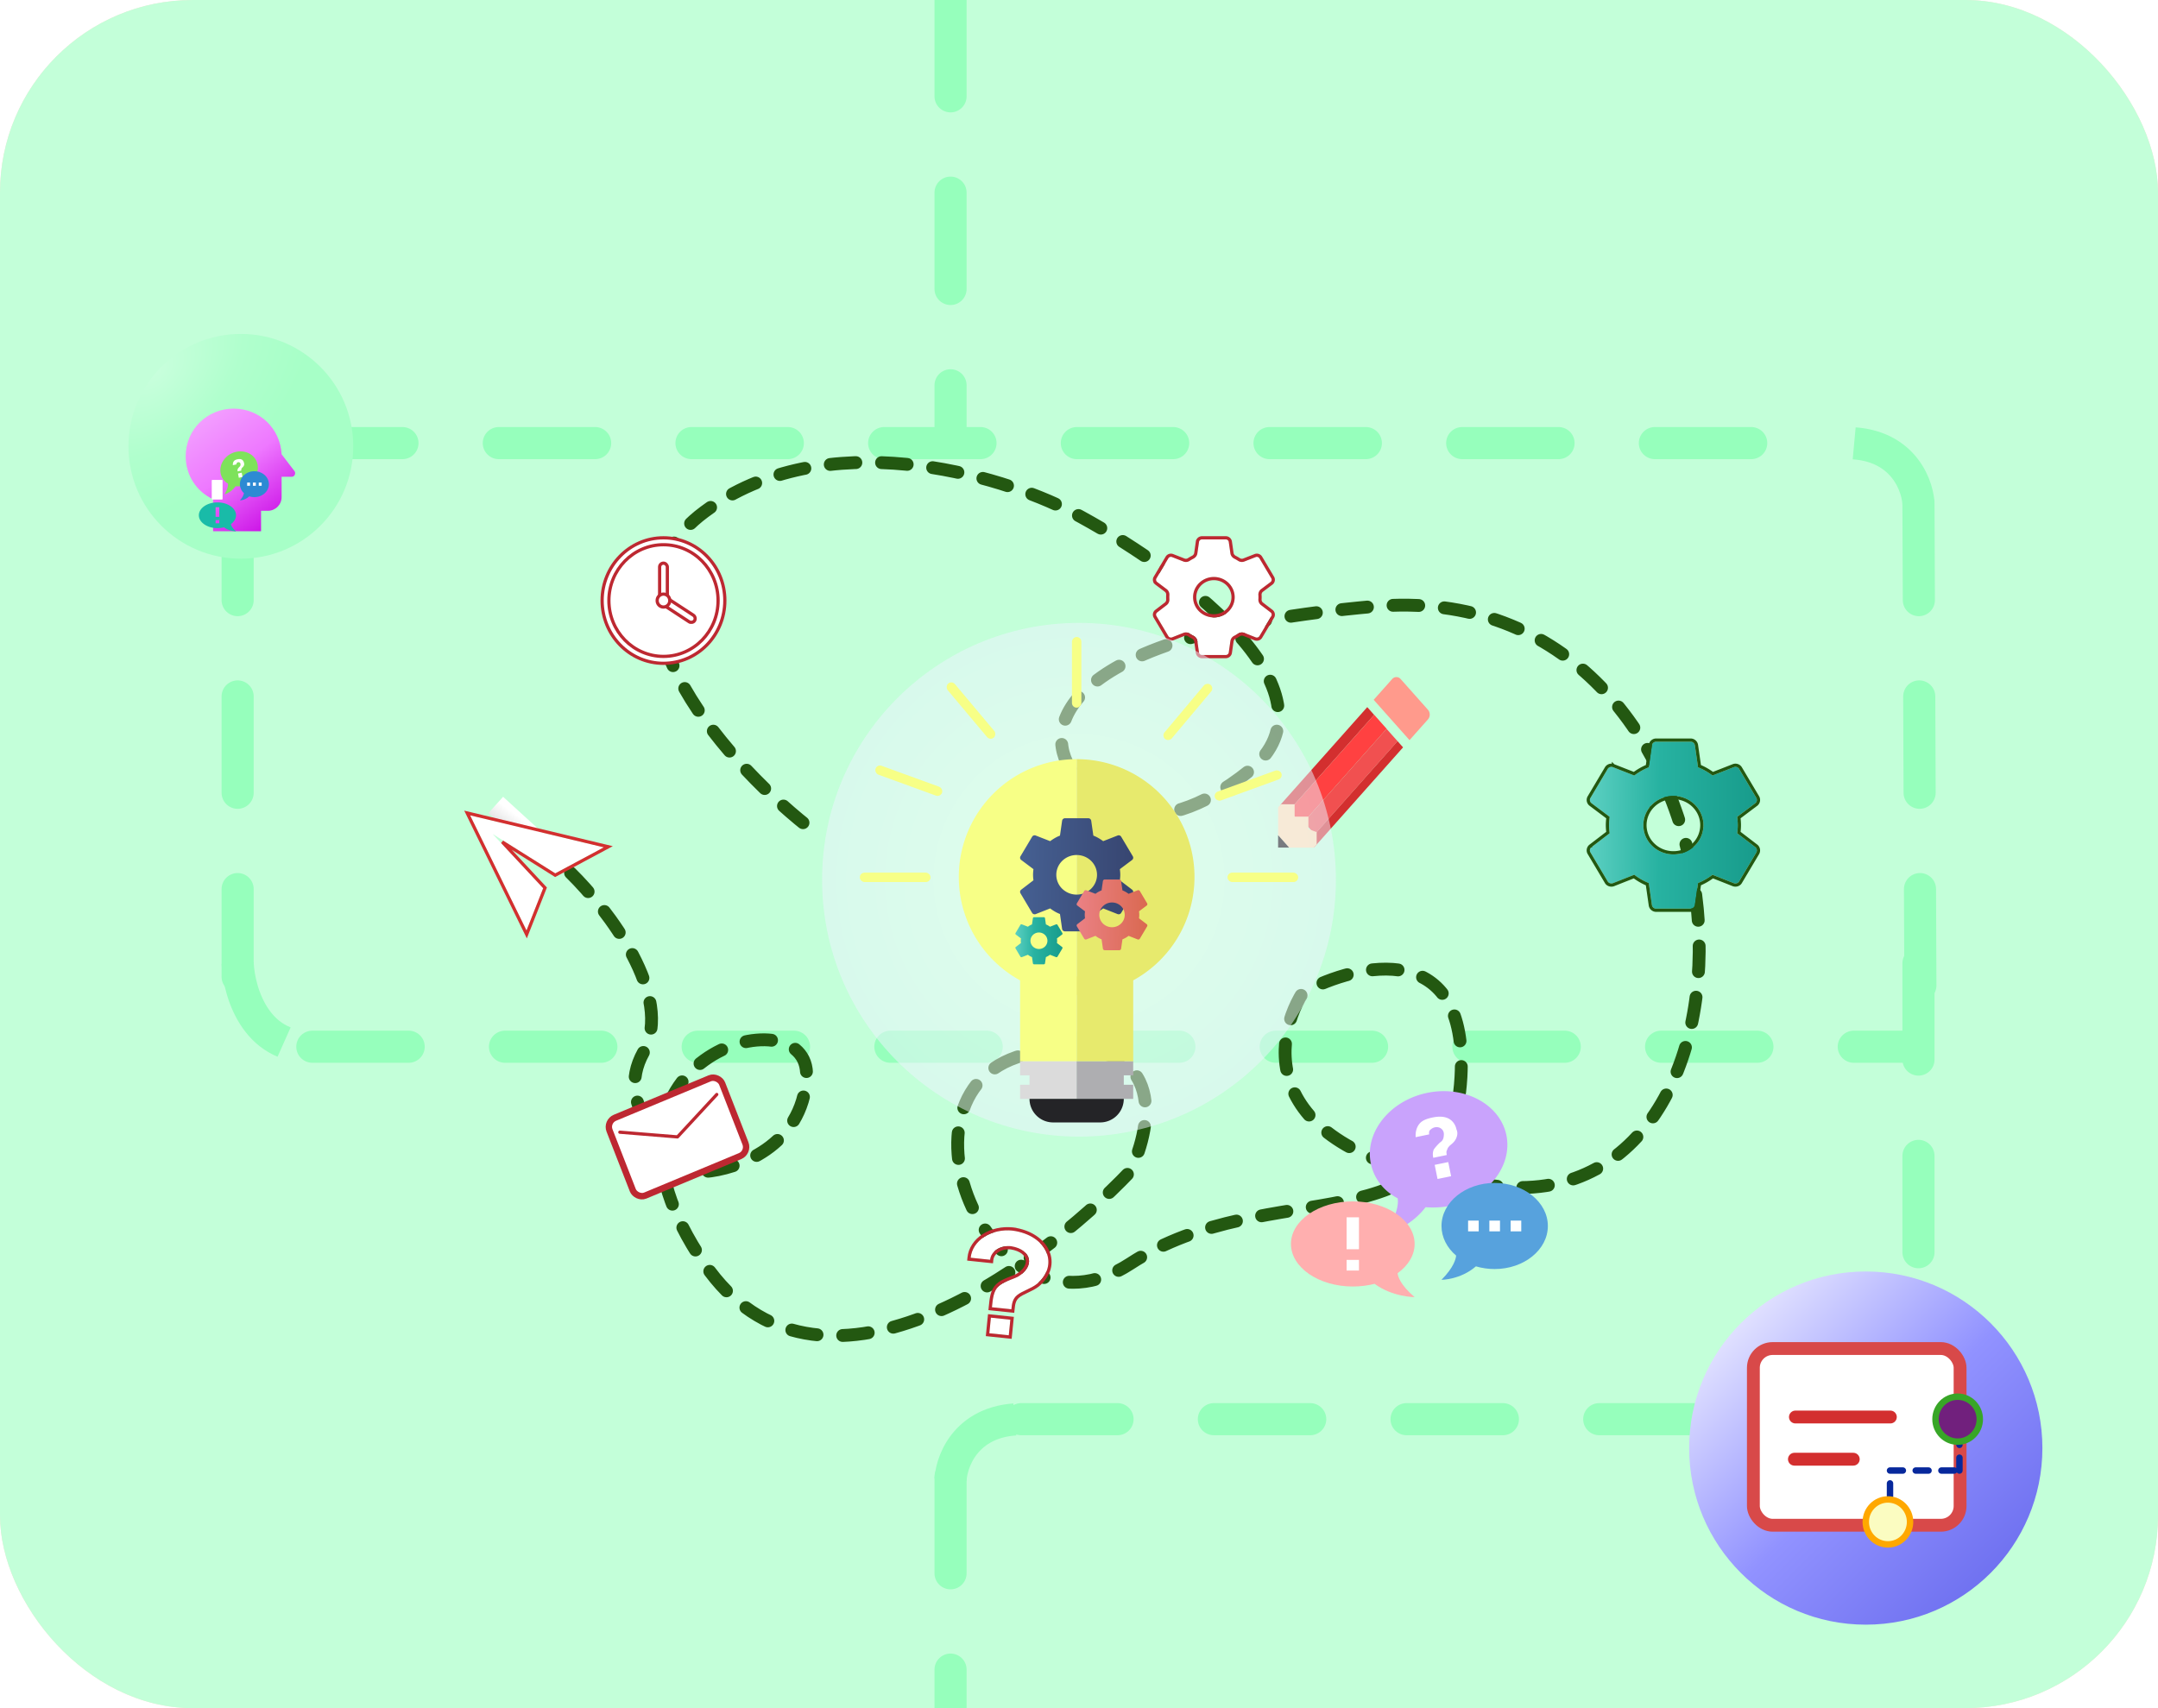 <svg width="336" height="266" fill="none" xmlns="http://www.w3.org/2000/svg"><g clip-path="url(#a)"><rect width="336" height="266" rx="30" fill="#FCE0D2"/><rect width="336" height="266" rx="30" fill="#C3FFD9"/><path d="M148 0v69" stroke="#96FFBC" stroke-width="5" stroke-linecap="round" stroke-linejoin="round" stroke-dasharray="15 15"/><path d="M298.706 219c-.221 4.737-3.051 13.953-12.601 12.92" stroke="#96FFBC" stroke-width="5" stroke-linejoin="round" stroke-dasharray="15 15"/><path d="M37 78.453v73.649M298.705 78.453l.303 76.547M47.663 69h239.413M48.63 163h249.106" stroke="#96FFBC" stroke-width="5" stroke-linecap="round" stroke-linejoin="round" stroke-dasharray="15 15"/><path d="M37 78.387c.221-3.421 3.05-10.075 12.6-9.33M298.706 78.387c-.221-3.421-3.051-10.075-12.601-9.33M37 150c.221 4.737 3.05 13.953 12.6 12.92" stroke="#96FFBC" stroke-width="5" stroke-linejoin="round" stroke-dasharray="15 15"/><path d="M298.706 150v70M148 230v36M159 221h140" stroke="#96FFBC" stroke-width="5" stroke-linecap="round" stroke-linejoin="round" stroke-dasharray="15 15"/><path d="M148 230.387c.221-3.421 3.051-10.075 12.601-9.329" stroke="#96FFBC" stroke-width="5" stroke-linejoin="round" stroke-dasharray="15 15"/><path d="M88.834 135.929c5.808 5.687 16.212 19.23 11.364 27.914-4.849 8.684 4.293 16.025 9.469 18.609 5.051-.387 15.303-3.877 15.909-14.732.758-13.569-37.878-3.101-15.909 29.077 17.576 25.742 51.515 1.163 66.288-14.345 3.662-7.495 5.909-21.71-14.394-18.609-25.379 3.877-7.576 47.298 14.394 32.954 21.97-14.345 50-1.939 51.515-29.077 1.212-21.711-15.909-17.834-24.621-13.181-5.303 8.529-6.591 26.518 30.682 30.239 46.59 4.653 41.287-95.759-19.697-90.331-48.788 4.342-51.642 18.867-46.97 25.587 2.778 5.169 12.197 12.406 27.651 0 15.455-12.406-11.994-32.05-27.651-40.32-11.237-5.815-38.409-13.957-57.197 0-18.788 13.957 2.778 38.381 15.909 48.848" stroke="#235811" stroke-width="2" stroke-linecap="round" stroke-linejoin="round" stroke-dasharray="4 4"/><g filter="url(#b)"><path fill="#fff" d="M220.181 169.734h8.525v10.058h-8.525z"/><path fill="#fff" d="M220.181 169.734h8.525v10.058h-8.525z"/><path d="M222.214 166.185c-5.807 1.2-9.759 6.141-8.781 10.979.466 2.309 1.966 4.289 4.178 5.436.133.66.066 2.506-1.957 5.559 0 0 3.696-.764 6.308-4.167 1.228.09 2.539.048 3.806-.214 5.807-1.2 9.759-6.14 8.782-10.978-.978-4.838-6.529-7.815-12.336-6.615zm3.722 12.977-2.112.436-.444-2.199 2.111-.436.445 2.199zm.789-5.891c-.228.506-.606.813-.983 1.12-.273.285-.356.417-.417.659-.167.263-.123.483-.056.813l-2.112.436c-.111-.549-.072-.901.073-1.274.166-.264.522-.681.983-1.12.295-.175.462-.439.523-.681.061-.241.1-.593.056-.813a1.033 1.033 0 0 0-.473-.704c-.255-.177-.594-.221-.911-.156-.317.066-.506.219-.695.373-.189.154-.25.395-.183.725l-2.112.437c-.05-.792.134-1.517.573-2.066.439-.549 1.156-.812 2.106-1.008.95-.196 1.839-.151 2.456.18.617.33 1.067.925 1.222 1.694.195.418.178.88-.05 1.385z" fill="#C9A3FC"/><g filter="url(#c)"><path fill="#fff" d="M212.26 180.742h-5.949v9.94h5.949z"/><path fill="#fff" d="M212.26 180.742h-5.949v9.94h5.949z"/><path d="M210.628 179.086c-5.296 0-9.628 2.965-9.628 6.627 0 3.661 4.332 6.627 9.628 6.627 1.194 0 2.339-.149 3.398-.414 2.812 2.07 6.23 2.07 6.23 2.07-2.243-1.93-2.6-3.23-2.648-3.727 1.637-1.185 2.648-2.792 2.648-4.556 0-3.662-4.333-6.627-9.628-6.627zm.963 9.112v1.657h-1.926v-1.657h1.926zm0-1.657h-1.926v-4.97h1.926v4.97z" fill="#FFAFAF"/></g><g filter="url(#d)"><path fill="#fff" d="M226.465 179.445h11.722v6.466h-11.722z"/><path fill="#fff" d="M226.465 179.445h11.722v6.466h-11.722z"/><path d="M232.721 176.211c4.553 0 8.279 3.001 8.279 6.705 0 3.705-3.726 6.706-8.279 6.706-1.027 0-2.012-.151-2.922-.419-2.418 2.095-5.357 2.095-5.357 2.095 1.929-1.953 2.236-3.269 2.277-3.772-1.407-1.198-2.277-2.824-2.277-4.61 0-3.704 3.726-6.705 8.279-6.705zm4.139 7.544v-1.677h-1.655v1.677h1.655zm-3.311 0v-1.677h-1.656v1.677h1.656zm-3.312 0v-1.677h-1.655v1.677h1.655z" fill="#57A2DD"/></g></g><path transform="matrix(.738 .674 -.668 .744 78.331 124.078)" fill="url(#e)" d="M0 0h11.374v3.398H0z"/><g filter="url(#f)"><path d="m94.014 127.951-20.82-4.982 8.784 17.927 2.595-6.578-7.859-8.438 9.742 6.121 7.558-4.05z" fill="#fff"/><path d="m94.131 128.173.583-.312-.643-.154-20.82-4.983-.514-.123.234.479 8.784 17.927.248.506.206-.524 2.595-6.578.059-.148-.109-.117-6.554-7.036 8.124 5.104.122.076.127-.068 7.558-4.049z" stroke="#D32F2F" stroke-width=".5"/></g><g filter="url(#g)"><path d="M260.548 129.05a4.744 4.744 0 0 1-3.308-1.333 4.487 4.487 0 0 1-1.37-3.217c0-1.207.493-2.364 1.37-3.217a4.744 4.744 0 0 1 3.308-1.333c1.24 0 2.43.479 3.307 1.333a4.484 4.484 0 0 1 1.371 3.217 4.484 4.484 0 0 1-1.371 3.217 4.741 4.741 0 0 1-3.307 1.333zm9.93-3.289c.053-.416.093-.832.093-1.261 0-.429-.04-.858-.093-1.3l2.82-2.119a.643.643 0 0 0 .16-.832l-2.673-4.498a.665.665 0 0 0-.815-.286l-3.328 1.3c-.695-.507-1.416-.949-2.258-1.274l-.495-3.445a.67.67 0 0 0-.668-.546h-5.346a.67.67 0 0 0-.668.546l-.495 3.445c-.842.325-1.563.767-2.258 1.274l-3.328-1.3a.665.665 0 0 0-.815.286l-2.673 4.498a.629.629 0 0 0 .16.832l2.82 2.119a10.71 10.71 0 0 0-.094 1.3c0 .429.04.845.094 1.261l-2.82 2.158a.629.629 0 0 0-.16.832l2.673 4.498c.16.286.521.39.815.286l3.328-1.313c.695.52 1.416.962 2.258 1.287l.495 3.445a.67.67 0 0 0 .668.546h5.346a.67.67 0 0 0 .668-.546l.495-3.445a9.793 9.793 0 0 0 2.258-1.287l3.328 1.313c.294.104.655 0 .815-.286l2.673-4.498a.643.643 0 0 0-.16-.832l-2.82-2.158z" fill="url(#h)"/><path d="m273.448 121.281.002-.002a.892.892 0 0 0 .226-1.152l-.003-.006-2.671-4.495a.918.918 0 0 0-1.124-.394v.001l-3.2 1.25c-.635-.455-1.302-.86-2.068-1.171l-.473-3.302-.002-.006a.919.919 0 0 0-.914-.754h-5.346a.92.92 0 0 0-.915.754l-.001.006-.474 3.302c-.765.311-1.432.716-2.067 1.171l-3.2-1.25-.001-.001a.916.916 0 0 0-1.123.394l-2.67 4.493-.001.001a.88.88 0 0 0 .223 1.159l.002.002 2.705 2.033c-.046.396-.079.79-.079 1.186 0 .394.033.775.078 1.15l-2.706 2.07v.001a.88.88 0 0 0-.222 1.16l2.67 4.493c.229.405.724.535 1.115.397l.009-.003 3.198-1.263a9.53 9.53 0 0 0 2.069 1.183l.474 3.302.001.006a.92.92 0 0 0 .915.754h5.346c.45 0 .84-.316.914-.754h.001l.001-.006.474-3.304c.763-.32 1.43-.714 2.068-1.181l3.199 1.263.009.003c.391.138.886.008 1.115-.397l2.671-4.495.003-.006a.892.892 0 0 0-.226-1.152v-.001l-2.706-2.07c.045-.375.077-.756.077-1.15 0-.396-.033-.79-.078-1.186l2.705-2.033zm-12.9 7.519a4.493 4.493 0 0 1-3.133-1.262 4.237 4.237 0 0 1-1.295-3.038c0-1.138.465-2.231 1.295-3.038a4.493 4.493 0 0 1 3.133-1.262c1.176 0 2.303.455 3.133 1.262.83.807 1.295 1.9 1.295 3.038a4.237 4.237 0 0 1-1.295 3.038 4.497 4.497 0 0 1-3.133 1.262z" stroke="#235811" stroke-width=".5"/></g><g filter="url(#i)"><path d="M189.002 92.15a3.285 3.285 0 0 1-2.29-.923 3.108 3.108 0 0 1-.948-2.227c0-.835.341-1.637.948-2.227a3.285 3.285 0 0 1 2.29-.923c.859 0 1.683.332 2.29.923.607.59.948 1.392.948 2.227s-.341 1.637-.948 2.227a3.285 3.285 0 0 1-2.29.923zm7.332-1.927a1.073 1.073 0 0 1-.401-.923 5.941 5.941 0 0 0-.002-.626 1.063 1.063 0 0 1 .407-.92l1.491-1.121a.446.446 0 0 0 .111-.576l-1.851-3.114a.46.46 0 0 0-.564-.198l-1.793.7a1.066 1.066 0 0 1-.962-.11 6.723 6.723 0 0 0-.578-.333c-.322-.164-.566-.46-.618-.819l-.259-1.805a.464.464 0 0 0-.462-.378h-3.701a.464.464 0 0 0-.463.378l-.259 1.805c-.052.358-.296.655-.618.819-.2.102-.391.213-.577.333a1.069 1.069 0 0 1-.963.11l-1.793-.7a.46.46 0 0 0-.564.198l-1.851 3.114a.436.436 0 0 0 .111.576l1.491 1.12c.286.215.428.565.407.921a5.066 5.066 0 0 0-.001.626c.02.356-.119.706-.402.923l-1.495 1.144a.436.436 0 0 0-.111.576l1.851 3.114c.111.198.36.27.564.198l1.785-.704c.322-.127.685-.074.976.115.184.12.374.23.572.332.322.164.566.46.618.819l.259 1.805a.464.464 0 0 0 .463.378h3.701a.464.464 0 0 0 .462-.378l.261-1.814c.05-.353.288-.647.607-.81a6.69 6.69 0 0 0 .58-.333c.292-.188.655-.242.977-.114l1.785.704a.47.47 0 0 0 .564-.198l1.851-3.114a.446.446 0 0 0-.111-.576l-1.495-1.144z" fill="#fff"/><path d="m197.979 86.833.002-.002a.696.696 0 0 0 .177-.896l-.003-.006-1.849-3.111a.711.711 0 0 0-.873-.306l-1.792.7a.816.816 0 0 1-.736-.088 6.99 6.99 0 0 0-.599-.345c-.263-.133-.446-.367-.484-.631l-.259-1.805-.001-.007a.715.715 0 0 0-.709-.586h-3.701a.713.713 0 0 0-.709.586h-.001l-.001.007-.259 1.805c-.038.264-.221.498-.483.631a6.84 6.84 0 0 0-.599.345.819.819 0 0 1-.737.089l-1.792-.7a.712.712 0 0 0-.873.305l-1.848 3.11a.686.686 0 0 0 .173.903l.002.002 1.491 1.12a.813.813 0 0 1 .307.706 6.416 6.416 0 0 0-.001.655.826.826 0 0 1-.304.71l-1.495 1.144a.686.686 0 0 0-.173.904l1.848 3.11c.18.317.564.415.864.309l.009-.003 1.784-.705a.825.825 0 0 1 .749.093c.191.123.388.239.594.344.263.135.446.368.484.632l.259 1.805.002.007a.713.713 0 0 0 .709.586h3.701c.347 0 .65-.244.709-.586l.001-.007.26-1.813a.849.849 0 0 1 .473-.623c.209-.106.409-.222.602-.346a.831.831 0 0 1 .751-.092l1.784.705.009.003c.3.106.684.008.864-.309l1.849-3.111.003-.006a.696.696 0 0 0-.177-.896l-1.495-1.144a.826.826 0 0 1-.304-.711 5.413 5.413 0 0 0-.001-.654.813.813 0 0 1 .307-.707l1.491-1.12zm-8.977 5.067a3.036 3.036 0 0 1-2.116-.852 2.859 2.859 0 0 1-.872-2.048c0-.767.313-1.504.872-2.048a3.036 3.036 0 0 1 2.116-.852c.795 0 1.556.307 2.116.852.559.544.872 1.281.872 2.048 0 .767-.313 1.504-.872 2.048a3.036 3.036 0 0 1-2.116.852z" stroke="#BD2831" stroke-width=".5"/></g><g filter="url(#j)" stroke="#BD2831" stroke-width=".5"><path d="M103.304 99.295c5.282 0 9.553-4.381 9.553-9.773 0-5.391-4.271-9.772-9.553-9.772-5.282 0-9.554 4.38-9.554 9.772s4.272 9.773 9.554 9.773z" fill="#fff"/><path d="M103.304 98.217c4.7 0 8.501-3.898 8.501-8.695 0-4.796-3.801-8.694-8.501-8.694-4.7 0-8.5 3.898-8.5 8.694 0 4.797 3.8 8.695 8.5 8.695z" fill="#fff"/><rect x="102.704" y="83.695" width="1.202" height="5.89" rx=".601"/><rect x=".342" y="-.075" width="1.214" height="5.802" rx=".607" transform="matrix(-.529 .849 -.837 -.547 108.582 91.804)"/><path d="M104.282 89.523a.994.994 0 0 1-.979 1.008.994.994 0 0 1-.979-1.008.994.994 0 0 1 .979-1.007c.535 0 .979.445.979 1.007z" fill="#fff"/></g><g filter="url(#k)"><path d="m154.282 201.192 3.029.317-.244 2.43-3.029-.317.244-2.43zm3.397-13.557c5.384.745 7.298 5.365 3.759 8.308-.919.722-2.325 1.115-3.06 1.725-.743.602-.824 1.412-.905 2.222l-3.029-.318c.135-1.352.249-2.494 1.007-3.233.747-.74 2.148-1.077 3.04-1.523 2.624-1.558 2.276-4.189-1.055-4.751-.804-.084-1.6.091-2.213.487-.614.396-.995.981-1.059 1.625l-3.029-.318c.129-1.288.891-2.457 2.118-3.25 1.227-.792 2.819-1.142 4.426-.974z" fill="#fff"/><path d="m154.307 200.943-.249-.026-.025.249-.243 2.43-.025.248.249.026 3.028.318.249.026.025-.249.243-2.429.025-.249-.249-.026-3.028-.318zm3.405-13.556-.008-.001c-1.657-.173-3.307.187-4.587 1.013-1.282.827-2.093 2.06-2.231 3.434l-.025.249.249.026 3.029.318.248.026.025-.249c.056-.558.387-1.08.947-1.441.559-.361 1.294-.526 2.044-.449 1.612.274 2.401 1.027 2.548 1.799.147.776-.32 1.733-1.581 2.484-.274.137-.588.259-.927.391-.2.078-.409.16-.624.249-.558.234-1.133.518-1.544.924-.422.412-.656.929-.803 1.502-.145.565-.209 1.205-.276 1.871l-.001.013-.025.249.249.026 3.029.317.248.026.025-.248c.083-.822.162-1.525.815-2.053l.003-.002c.334-.278.83-.513 1.393-.78l.015-.007c.553-.263 1.161-.552 1.646-.934l.006-.004c1.843-1.533 2.294-3.54 1.534-5.271-.753-1.717-2.668-3.097-5.421-3.478z" stroke="#BD2831" stroke-width=".5"/></g><g filter="url(#l)" stroke="#BD2831"><rect x="-.643" y="-.274" width="19" height="13" rx="1.5" transform="matrix(.923 -.384 .363 .932 95.05 170.648)" fill="#fff"/><path d="m96.509 172.312 8.976.731 6.116-6.607" stroke-width=".5" stroke-linecap="round" stroke-linejoin="round"/></g><g filter="url(#m)"><path d="m212.882 104.117 1.071 1.206-13.526 15.215-1.072-1.206 13.527-15.215zM217.596 109.414l.861.968-13.853 15.582-.861-.968 13.853-15.582z" fill="#D32F2F"/><path d="m213.962 105.312 1.937 2.179-13.244 14.897-1.937-2.179 13.244-14.897z" fill="#FF4141"/><path d="m215.888 107.5 1.714 1.928-12.887 14.496-1.714-1.928 12.887-14.496z" fill="#F15050"/><path d="M199 124.066v-4.341l.429-.483h2.144v1.93h2.144v1.929l1.286.482v1.93l-.429.482h-3.859L199 124.066z" fill="#FFDFAE"/><path d="M199 125.992v-1.93l1.715 1.93H199z" fill="#000"/><path d="M216.755 99.747a.867.867 0 0 1 1.328 0l4.252 4.783a1.153 1.153 0 0 1 0 1.495l-2.873 3.231-5.581-6.277 2.874-3.232z" fill="#FF9A8C"/></g><g filter="url(#n)"><circle cx="168" cy="133" r="40" fill="url(#o)" fill-opacity=".5"/><path fill="#DBDBDB" d="M158.826 163.453v-2.202h8.807v2.202zM158.826 167.125v-2.202h8.807v2.202zM160.294 164.922v-1.468h7.339v1.468z"/><path fill="#AEAEB1" d="M176.44 163.453v-2.202h-8.807v2.202zM174.973 164.922v-1.468h-7.339v1.468zM176.44 167.125v-2.202h-8.807v2.202z"/><path d="M171.303 170.789a3.67 3.67 0 0 0 3.67-3.67h-14.679a3.67 3.67 0 0 0 3.669 3.67h7.34z" fill="#242427"/><path fill="#E7EA6D" d="M167.634 161.258v-13.211h8.807v13.211z"/><path fill="#F7FF86" d="M158.827 161.258v-13.211h8.807v13.211z"/><path d="M167.634 114.219c2.409 0 4.795.474 7.022 1.396a18.362 18.362 0 0 1 9.93 9.931 18.348 18.348 0 0 1-16.952 25.37v-36.697z" fill="#E7EA6D"/><path d="M167.634 114.219a18.35 18.35 0 0 0-18.349 18.348 18.35 18.35 0 0 0 18.349 18.349v-36.697z" fill="#F7FF86"/><rect width="1.468" height="11.009" rx=".734" transform="scale(1 -1) rotate(-70 9.116 -194.66)" fill="#F7FF86"/><rect width="1.468" height="11.009" rx=".734" transform="scale(1 -1) rotate(40 230.037 156.103)" fill="#F7FF86"/><rect width="1.468" height="11.009" rx=".734" transform="scale(1 -1) rotate(-40 -61.525 -303.74)" fill="#F7FF86"/><rect width="1.468" height="11.009" rx=".734" transform="scale(1 -1) rotate(70 159.004 44.48)" fill="#F7FF86"/><rect width="1.468" height="11.009" rx=".734" transform="matrix(0 -1 -1 0 144.882 133.359)" fill="#F7FF86"/><rect width="1.468" height="11.009" rx=".734" transform="matrix(0 -1 -1 0 202.13 133.359)" fill="#F7FF86"/><rect width="1.468" height="11.009" rx=".734" transform="matrix(1 0 0 -1 166.9 106.203)" fill="#F7FF86"/><g filter="url(#p)"><path d="M161.763 139.782c-.35 0-.686-.135-.933-.376a1.266 1.266 0 0 1-.387-.908c0-.341.139-.667.387-.908.247-.241.583-.377.933-.377.351 0 .686.136.934.377s.387.567.387.908c0 .34-.139.667-.387.908a1.339 1.339 0 0 1-.934.376zm2.803-.928c.016-.118.027-.235.027-.356s-.011-.242-.027-.367l.796-.598a.182.182 0 0 0 .046-.235l-.755-1.27c-.045-.081-.147-.114-.23-.081l-.939.367a2.742 2.742 0 0 0-.638-.359l-.14-.973a.189.189 0 0 0-.188-.154h-1.509a.19.19 0 0 0-.189.154l-.139.973a2.722 2.722 0 0 0-.638.359l-.939-.367a.19.19 0 0 0-.231.081l-.754 1.27a.178.178 0 0 0 .045.235l.796.598a3.076 3.076 0 0 0-.026.367c0 .121.011.238.026.356l-.796.609a.178.178 0 0 0-.045.235l.754 1.27c.046.08.148.11.231.08l.939-.37c.196.146.4.271.638.363l.139.972a.189.189 0 0 0 .189.155h1.509a.189.189 0 0 0 .188-.155l.14-.972c.238-.095.441-.217.638-.363l.939.37c.083.03.185 0 .23-.08l.755-1.27a.182.182 0 0 0-.046-.235l-.796-.609z" fill="url(#q)"/></g><g filter="url(#r)"><path d="M167.636 131.312a3.214 3.214 0 0 1-2.241-.903 3.038 3.038 0 0 1-.929-2.18c0-.817.334-1.601.929-2.179a3.21 3.21 0 0 1 2.241-.903c.84 0 1.646.324 2.24.903.595.578.929 1.362.929 2.179 0 .818-.334 1.602-.929 2.18-.594.578-1.4.903-2.24.903zm6.727-2.228c.036-.282.063-.564.063-.855 0-.29-.027-.581-.063-.881l1.91-1.435a.436.436 0 0 0 .109-.564l-1.811-3.047a.45.45 0 0 0-.552-.194l-2.255.881c-.471-.344-.959-.643-1.53-.863l-.335-2.334a.453.453 0 0 0-.453-.37h-3.621a.453.453 0 0 0-.453.37l-.335 2.334c-.571.22-1.059.519-1.53.863l-2.255-.881a.45.45 0 0 0-.552.194l-1.811 3.047a.427.427 0 0 0 .109.564l1.91 1.435c-.036.3-.063.591-.063.881 0 .291.027.573.063.855l-1.91 1.462a.425.425 0 0 0-.109.563l1.811 3.048c.108.193.353.264.552.193l2.255-.889c.471.352.959.652 1.53.872l.335 2.334c.036.211.226.37.453.37h3.621a.454.454 0 0 0 .453-.37l.335-2.334a6.64 6.64 0 0 0 1.53-.872l2.255.889a.46.46 0 0 0 .552-.193l1.811-3.048a.435.435 0 0 0-.109-.563l-1.91-1.462z" fill="url(#s)"/></g><g filter="url(#t)"><path d="M173.14 136.392a2.011 2.011 0 0 1-1.401-.564 1.902 1.902 0 0 1-.58-1.362c0-.511.209-1.001.58-1.363a2.011 2.011 0 0 1 1.401-.564c.525 0 1.029.203 1.4.564a1.9 1.9 0 0 1 .58 1.363c0 .51-.208 1.001-.58 1.362a2.009 2.009 0 0 1-1.4.564zm4.204-1.393a4.09 4.09 0 0 0 .04-.533 4.51 4.51 0 0 0-.04-.551l1.194-.897a.272.272 0 0 0 .068-.352l-1.132-1.905c-.067-.121-.22-.171-.345-.121l-1.409.55a4.135 4.135 0 0 0-.956-.539l-.21-1.459a.283.283 0 0 0-.283-.231h-2.263a.284.284 0 0 0-.283.231l-.21 1.459a4.135 4.135 0 0 0-.956.539l-1.409-.55a.281.281 0 0 0-.345.121l-1.132 1.905a.265.265 0 0 0 .068.352l1.194.897a4.51 4.51 0 0 0-.04.551c0 .181.017.357.04.533l-1.194.914a.266.266 0 0 0-.068.353l1.132 1.904c.068.121.221.165.345.121l1.409-.556c.294.22.6.408.956.545l.21 1.459a.284.284 0 0 0 .283.231h2.263a.283.283 0 0 0 .283-.231l.21-1.459c.356-.143.662-.325.956-.545l1.409.556c.125.044.278 0 .345-.121l1.132-1.904a.273.273 0 0 0-.068-.353l-1.194-.914z" fill="url(#u)"/></g></g><g filter="url(#v)"><circle cx="290.5" cy="221.5" r="27.5" fill="url(#w)"/><rect x="273" y="206" width="32.185" height="27.52" rx="3" fill="#fff" stroke="#D84949" stroke-width="2"/><path d="M279.544 216.664h14.784M279.39 223.234h9.163" stroke="#D32F2F" stroke-width="2" stroke-linecap="round"/><path d="M294.274 229v-4M294.274 225h10.81M305.084 225v-4" stroke="#07289C" stroke-linecap="round" stroke-dasharray="2 2"/><path d="M293.948 236.499c1.913 0 3.448-1.575 3.448-3.499 0-1.925-1.535-3.5-3.448-3.5-1.912 0-3.448 1.575-3.448 3.5 0 1.924 1.536 3.499 3.448 3.499z" fill="#FBFCC1" stroke="#FFA800"/><path d="M304.805 220.499c1.912 0 3.448-1.575 3.448-3.499 0-1.925-1.536-3.5-3.448-3.5-1.913 0-3.449 1.575-3.449 3.5 0 1.924 1.536 3.499 3.449 3.499z" fill="#71207D" stroke="#38A627"/></g><circle cx="37.5" cy="69.5" r="17.5" fill="url(#x)"/><g filter="url(#y)"><path d="M36.378 59.633c4.054 0 7.254 3.076 7.468 7.106l2.026 2.651c.214.319 0 .849-.426.849h-1.6v3.182c0 1.166-.96 2.12-2.134 2.12h-1.067v3.183h-7.467v-4.985c-2.56-1.167-4.267-3.712-4.267-6.682 0-4.136 3.307-7.424 7.467-7.424z" fill="url(#z)"/><g filter="url(#A)"><path fill="#fff" d="M36.188 63.438h2.325v3.025h-2.325z"/><path d="M36.743 62.367c-1.584.361-2.662 1.847-2.395 3.302.127.694.536 1.29 1.14 1.635.036.198.018.754-.534 1.672 0 0 1.008-.23 1.72-1.254.335.028.693.015 1.038-.064 1.584-.36 2.661-1.846 2.395-3.301-.267-1.455-1.78-2.35-3.364-1.99zm1.015 3.903-.576.131-.121-.661.575-.131.122.66zm.215-1.772c-.062.152-.165.245-.268.337-.075.086-.097.126-.114.198-.045.08-.033.146-.015.245l-.576.131a.687.687 0 0 1 .02-.383c.045-.08.142-.205.268-.337a.336.336 0 0 0 .143-.205.711.711 0 0 0 .015-.244.314.314 0 0 0-.13-.212.3.3 0 0 0-.248-.047.403.403 0 0 0-.189.112c-.052.046-.068.119-.05.218l-.576.131c-.014-.238.036-.456.156-.62.12-.166.315-.245.575-.304.259-.059.501-.045.67.054.168.1.29.278.333.51a.527.527 0 0 1-.014.416z" fill="#7EE25B"/></g><g filter="url(#B)"><path fill="#fff" d="M34.625 66.766h-1.622v2.989h1.622z"/><path fill="#fff" d="M34.625 66.766h-1.622v2.989h1.622z"/><g filter="url(#C)"><path d="M33.856 66.234c-1.594 0-2.898.898-2.898 2.006 0 1.108 1.304 2.005 2.898 2.005.36 0 .704-.045 1.023-.125.846.627 1.875.627 1.875.627-.675-.584-.782-.978-.797-1.128.493-.359.797-.845.797-1.38 0-1.107-1.304-2.005-2.898-2.005zm.29 2.758v.501h-.58v-.501h.58zm0-.501h-.58v-1.505h.58v1.505z" fill="#19BBA8"/></g></g><g filter="url(#D)"><path fill="#fff" d="M37.903 66.359H41.1v1.945h-3.197z"/><path fill="#fff" d="M37.903 66.359H41.1v1.945h-3.197z"/><path d="M39.61 65.383c1.241 0 2.257.902 2.257 2.016 0 1.115-1.016 2.017-2.258 2.017-.28 0-.548-.045-.797-.126-.659.63-1.46.63-1.46.63.526-.587.61-.983.62-1.134a1.9 1.9 0 0 1-.62-1.387c0-1.114 1.016-2.016 2.257-2.016zm1.128 2.269v-.505h-.451v.504h.451zm-.903 0v-.505h-.452v.504h.452zm-.903 0v-.505h-.452v.504h.452z" fill="#2D8AD3"/></g></g></g><defs><filter id="y" x="24.91" y="59.633" width="25.046" height="27.094" filterUnits="userSpaceOnUse" color-interpolation-filters="sRGB"><feFlood flood-opacity="0" result="BackgroundImageFix"/><feColorMatrix in="SourceAlpha" values="0 0 0 0 0 0 0 0 0 0 0 0 0 0 0 0 0 0 127 0" result="hardAlpha"/><feOffset dy="4"/><feGaussianBlur stdDeviation="2"/><feComposite in2="hardAlpha" operator="out"/><feColorMatrix values="0 0 0 0 0 0 0 0 0 0 0 0 0 0 0 0 0 0 0.25 0"/><feBlend in2="BackgroundImageFix" result="effect1_dropShadow_834_16683"/><feBlend in="SourceGraphic" in2="effect1_dropShadow_834_16683" result="shape"/></filter><filter id="b" x="197" y="165.922" width="48" height="36.078" filterUnits="userSpaceOnUse" color-interpolation-filters="sRGB"><feFlood flood-opacity="0" result="BackgroundImageFix"/><feColorMatrix in="SourceAlpha" values="0 0 0 0 0 0 0 0 0 0 0 0 0 0 0 0 0 0 127 0" result="hardAlpha"/><feOffset dy="4"/><feGaussianBlur stdDeviation="2"/><feComposite in2="hardAlpha" operator="out"/><feColorMatrix values="0 0 0 0 0 0 0 0 0 0 0 0 0 0 0 0 0 0 0.25 0"/><feBlend in2="BackgroundImageFix" result="effect1_dropShadow_834_16683"/><feBlend in="SourceGraphic" in2="effect1_dropShadow_834_16683" result="shape"/></filter><filter id="d" x="220.442" y="176.211" width="24.558" height="23.086" filterUnits="userSpaceOnUse" color-interpolation-filters="sRGB"><feFlood flood-opacity="0" result="BackgroundImageFix"/><feColorMatrix in="SourceAlpha" values="0 0 0 0 0 0 0 0 0 0 0 0 0 0 0 0 0 0 127 0" result="hardAlpha"/><feOffset dy="4"/><feGaussianBlur stdDeviation="2"/><feComposite in2="hardAlpha" operator="out"/><feColorMatrix values="0 0 0 0 0 0 0 0 0 0 0 0 0 0 0 0 0 0 0.1 0"/><feBlend in2="BackgroundImageFix" result="effect1_dropShadow_834_16683"/><feBlend in="SourceGraphic" in2="effect1_dropShadow_834_16683" result="shape"/></filter><filter id="f" x="68.279" y="122.234" width="31.135" height="27.898" filterUnits="userSpaceOnUse" color-interpolation-filters="sRGB"><feFlood flood-opacity="0" result="BackgroundImageFix"/><feColorMatrix in="SourceAlpha" values="0 0 0 0 0 0 0 0 0 0 0 0 0 0 0 0 0 0 127 0" result="hardAlpha"/><feOffset dy="4"/><feGaussianBlur stdDeviation="2"/><feComposite in2="hardAlpha" operator="out"/><feColorMatrix values="0 0 0 0 0 0 0 0 0 0 0 0 0 0 0 0 0 0 0.25 0"/><feBlend in2="BackgroundImageFix" result="effect1_dropShadow_834_16683"/><feBlend in="SourceGraphic" in2="effect1_dropShadow_834_16683" result="shape"/></filter><filter id="g" x="243.045" y="111" width="35" height="35" filterUnits="userSpaceOnUse" color-interpolation-filters="sRGB"><feFlood flood-opacity="0" result="BackgroundImageFix"/><feColorMatrix in="SourceAlpha" values="0 0 0 0 0 0 0 0 0 0 0 0 0 0 0 0 0 0 127 0" result="hardAlpha"/><feOffset dy="4"/><feGaussianBlur stdDeviation="2"/><feComposite in2="hardAlpha" operator="out"/><feColorMatrix values="0 0 0 0 0 0 0 0 0 0 0 0 0 0 0 0 0 0 0.25 0"/><feBlend in2="BackgroundImageFix" result="effect1_dropShadow_834_16683"/><feBlend in="SourceGraphic" in2="effect1_dropShadow_834_16683" result="shape"/></filter><filter id="i" x="175.5" y="79.5" width="27" height="27" filterUnits="userSpaceOnUse" color-interpolation-filters="sRGB"><feFlood flood-opacity="0" result="BackgroundImageFix"/><feColorMatrix in="SourceAlpha" values="0 0 0 0 0 0 0 0 0 0 0 0 0 0 0 0 0 0 127 0" result="hardAlpha"/><feOffset dy="4"/><feGaussianBlur stdDeviation="2"/><feComposite in2="hardAlpha" operator="out"/><feColorMatrix values="0 0 0 0 0 0 0 0 0 0 0 0 0 0 0 0 0 0 0.25 0"/><feBlend in2="BackgroundImageFix" result="effect1_dropShadow_834_16683"/><feBlend in="SourceGraphic" in2="effect1_dropShadow_834_16683" result="shape"/></filter><filter id="j" x="89.5" y="79.5" width="27.607" height="28.047" filterUnits="userSpaceOnUse" color-interpolation-filters="sRGB"><feFlood flood-opacity="0" result="BackgroundImageFix"/><feColorMatrix in="SourceAlpha" values="0 0 0 0 0 0 0 0 0 0 0 0 0 0 0 0 0 0 127 0" result="hardAlpha"/><feOffset dy="4"/><feGaussianBlur stdDeviation="2"/><feComposite in2="hardAlpha" operator="out"/><feColorMatrix values="0 0 0 0 0 0 0 0 0 0 0 0 0 0 0 0 0 0 0.25 0"/><feBlend in2="BackgroundImageFix" result="effect1_dropShadow_834_16683"/><feBlend in="SourceGraphic" in2="effect1_dropShadow_834_16683" result="shape"/></filter><filter id="k" x="146.588" y="187.094" width="21.148" height="25.398" filterUnits="userSpaceOnUse" color-interpolation-filters="sRGB"><feFlood flood-opacity="0" result="BackgroundImageFix"/><feColorMatrix in="SourceAlpha" values="0 0 0 0 0 0 0 0 0 0 0 0 0 0 0 0 0 0 127 0" result="hardAlpha"/><feOffset dy="4"/><feGaussianBlur stdDeviation="2"/><feComposite in2="hardAlpha" operator="out"/><feColorMatrix values="0 0 0 0 0 0 0 0 0 0 0 0 0 0 0 0 0 0 0.25 0"/><feBlend in2="BackgroundImageFix" result="effect1_dropShadow_834_16683"/><feBlend in="SourceGraphic" in2="effect1_dropShadow_834_16683" result="shape"/></filter><filter id="l" x="90.302" y="163.297" width="30.373" height="27.5" filterUnits="userSpaceOnUse" color-interpolation-filters="sRGB"><feFlood flood-opacity="0" result="BackgroundImageFix"/><feColorMatrix in="SourceAlpha" values="0 0 0 0 0 0 0 0 0 0 0 0 0 0 0 0 0 0 127 0" result="hardAlpha"/><feOffset dy="4"/><feGaussianBlur stdDeviation="2"/><feComposite in2="hardAlpha" operator="out"/><feColorMatrix values="0 0 0 0 0 0 0 0 0 0 0 0 0 0 0 0 0 0 0.25 0"/><feBlend in2="BackgroundImageFix" result="effect1_dropShadow_834_16683"/><feBlend in="SourceGraphic" in2="effect1_dropShadow_834_16683" result="shape"/></filter><filter id="m" x="198" y="99.438" width="25.61" height="33.555" filterUnits="userSpaceOnUse" color-interpolation-filters="sRGB"><feFlood flood-opacity="0" result="BackgroundImageFix"/><feColorMatrix in="SourceAlpha" values="0 0 0 0 0 0 0 0 0 0 0 0 0 0 0 0 0 0 127 0" result="hardAlpha"/><feOffset dy="6"/><feGaussianBlur stdDeviation=".5"/><feComposite in2="hardAlpha" operator="out"/><feColorMatrix values="0 0 0 0 0 0 0 0 0 0 0 0 0 0 0 0 0 0 0.2 0"/><feBlend in2="BackgroundImageFix" result="effect1_dropShadow_834_16683"/><feBlend in="SourceGraphic" in2="effect1_dropShadow_834_16683" result="shape"/></filter><filter id="n" x="124" y="93" width="88" height="88" filterUnits="userSpaceOnUse" color-interpolation-filters="sRGB"><feFlood flood-opacity="0" result="BackgroundImageFix"/><feColorMatrix in="SourceAlpha" values="0 0 0 0 0 0 0 0 0 0 0 0 0 0 0 0 0 0 127 0" result="hardAlpha"/><feOffset dy="4"/><feGaussianBlur stdDeviation="2"/><feComposite in2="hardAlpha" operator="out"/><feColorMatrix values="0 0 0 0 0 0 0 0 0 0 0 0 0 0 0 0 0 0 0.25 0"/><feBlend in2="BackgroundImageFix" result="effect1_dropShadow_834_16683"/><feBlend in="SourceGraphic" in2="effect1_dropShadow_834_16683" result="shape"/></filter><filter id="p" x="154.093" y="134.828" width="15.34" height="15.336" filterUnits="userSpaceOnUse" color-interpolation-filters="sRGB"><feFlood flood-opacity="0" result="BackgroundImageFix"/><feColorMatrix in="SourceAlpha" values="0 0 0 0 0 0 0 0 0 0 0 0 0 0 0 0 0 0 127 0" result="hardAlpha"/><feOffset dy="4"/><feGaussianBlur stdDeviation="2"/><feComposite in2="hardAlpha" operator="out"/><feColorMatrix values="0 0 0 0 0 0 0 0 0 0 0 0 0 0 0 0 0 0 0.25 0"/><feBlend in2="BackgroundImageFix" result="effect1_dropShadow_834_16683"/><feBlend in="SourceGraphic" in2="effect1_dropShadow_834_16683" result="shape"/></filter><filter id="r" x="154.826" y="119.422" width="25.614" height="25.617" filterUnits="userSpaceOnUse" color-interpolation-filters="sRGB"><feFlood flood-opacity="0" result="BackgroundImageFix"/><feColorMatrix in="SourceAlpha" values="0 0 0 0 0 0 0 0 0 0 0 0 0 0 0 0 0 0 127 0" result="hardAlpha"/><feOffset dy="4"/><feGaussianBlur stdDeviation="2"/><feComposite in2="hardAlpha" operator="out"/><feColorMatrix values="0 0 0 0 0 0 0 0 0 0 0 0 0 0 0 0 0 0 0.25 0"/><feBlend in2="BackgroundImageFix" result="effect1_dropShadow_834_16683"/><feBlend in="SourceGraphic" in2="effect1_dropShadow_834_16683" result="shape"/></filter><filter id="t" x="163.634" y="128.961" width="19.009" height="19.008" filterUnits="userSpaceOnUse" color-interpolation-filters="sRGB"><feFlood flood-opacity="0" result="BackgroundImageFix"/><feColorMatrix in="SourceAlpha" values="0 0 0 0 0 0 0 0 0 0 0 0 0 0 0 0 0 0 127 0" result="hardAlpha"/><feOffset dy="4"/><feGaussianBlur stdDeviation="2"/><feComposite in2="hardAlpha" operator="out"/><feColorMatrix values="0 0 0 0 0 0 0 0 0 0 0 0 0 0 0 0 0 0 0.25 0"/><feBlend in2="BackgroundImageFix" result="effect1_dropShadow_834_16683"/><feBlend in="SourceGraphic" in2="effect1_dropShadow_834_16683" result="shape"/></filter><filter id="v" x="259" y="194" width="63" height="63" filterUnits="userSpaceOnUse" color-interpolation-filters="sRGB"><feFlood flood-opacity="0" result="BackgroundImageFix"/><feColorMatrix in="SourceAlpha" values="0 0 0 0 0 0 0 0 0 0 0 0 0 0 0 0 0 0 127 0" result="hardAlpha"/><feOffset dy="4"/><feGaussianBlur stdDeviation="2"/><feComposite in2="hardAlpha" operator="out"/><feColorMatrix values="0 0 0 0 0 0 0 0 0 0 0 0 0 0 0 0 0 0 0.25 0"/><feBlend in2="BackgroundImageFix" result="effect1_dropShadow_834_16683"/><feBlend in="SourceGraphic" in2="effect1_dropShadow_834_16683" result="shape"/></filter><filter id="c" x="197" y="179.086" width="27.256" height="22.914" filterUnits="userSpaceOnUse" color-interpolation-filters="sRGB"><feFlood flood-opacity="0" result="BackgroundImageFix"/><feColorMatrix in="SourceAlpha" values="0 0 0 0 0 0 0 0 0 0 0 0 0 0 0 0 0 0 127 0" result="hardAlpha"/><feOffset dy="4"/><feGaussianBlur stdDeviation="2"/><feComposite in2="hardAlpha" operator="out"/><feColorMatrix values="0 0 0 0 0 0 0 0 0 0 0 0 0 0 0 0 0 0 0.1 0"/><feBlend in2="BackgroundImageFix" result="effect1_dropShadow_834_16683"/><feBlend in="SourceGraphic" in2="effect1_dropShadow_834_16683" result="shape"/></filter><filter id="A" x="30.308" y="62.289" width="13.84" height="14.688" filterUnits="userSpaceOnUse" color-interpolation-filters="sRGB"><feFlood flood-opacity="0" result="BackgroundImageFix"/><feColorMatrix in="SourceAlpha" values="0 0 0 0 0 0 0 0 0 0 0 0 0 0 0 0 0 0 127 0" result="hardAlpha"/><feOffset dy="4"/><feGaussianBlur stdDeviation="2"/><feComposite in2="hardAlpha" operator="out"/><feColorMatrix values="0 0 0 0 0 0 0 0 0 0 0 0 0 0 0 0 0 0 0.25 0"/><feBlend in2="BackgroundImageFix" result="effect1_dropShadow_834_16683"/><feBlend in="SourceGraphic" in2="effect1_dropShadow_834_16683" result="shape"/></filter><filter id="B" x="26.958" y="66.234" width="13.796" height="12.516" filterUnits="userSpaceOnUse" color-interpolation-filters="sRGB"><feFlood flood-opacity="0" result="BackgroundImageFix"/><feColorMatrix in="SourceAlpha" values="0 0 0 0 0 0 0 0 0 0 0 0 0 0 0 0 0 0 127 0" result="hardAlpha"/><feOffset dy="4"/><feGaussianBlur stdDeviation="2"/><feComposite in2="hardAlpha" operator="out"/><feColorMatrix values="0 0 0 0 0 0 0 0 0 0 0 0 0 0 0 0 0 0 0.1 0"/><feBlend in2="BackgroundImageFix" result="effect1_dropShadow_834_16683"/><feBlend in="SourceGraphic" in2="effect1_dropShadow_834_16683" result="shape"/></filter><filter id="C" x="26.958" y="66.234" width="13.796" height="12.516" filterUnits="userSpaceOnUse" color-interpolation-filters="sRGB"><feFlood flood-opacity="0" result="BackgroundImageFix"/><feColorMatrix in="SourceAlpha" values="0 0 0 0 0 0 0 0 0 0 0 0 0 0 0 0 0 0 127 0" result="hardAlpha"/><feOffset dy="4"/><feGaussianBlur stdDeviation="2"/><feComposite in2="hardAlpha" operator="out"/><feColorMatrix values="0 0 0 0 0 0 0 0 0 0 0 0 0 0 0 0 0 0 0.25 0"/><feBlend in2="BackgroundImageFix" result="effect1_dropShadow_834_16683"/><feBlend in="SourceGraphic" in2="effect1_dropShadow_834_16683" result="shape"/></filter><filter id="D" x="33.352" y="65.383" width="12.516" height="12.539" filterUnits="userSpaceOnUse" color-interpolation-filters="sRGB"><feFlood flood-opacity="0" result="BackgroundImageFix"/><feColorMatrix in="SourceAlpha" values="0 0 0 0 0 0 0 0 0 0 0 0 0 0 0 0 0 0 127 0" result="hardAlpha"/><feOffset dy="4"/><feGaussianBlur stdDeviation="2"/><feComposite in2="hardAlpha" operator="out"/><feColorMatrix values="0 0 0 0 0 0 0 0 0 0 0 0 0 0 0 0 0 0 0.25 0"/><feBlend in2="BackgroundImageFix" result="effect1_dropShadow_834_16683"/><feBlend in="SourceGraphic" in2="effect1_dropShadow_834_16683" result="shape"/></filter><linearGradient id="e" x1="6.457" y1=".317" x2="6.835" y2="3.572" gradientUnits="userSpaceOnUse"><stop stop-color="#fff"/><stop offset="1" stop-color="#DEDEDE"/></linearGradient><linearGradient id="h" x1="290.878" y1="123" x2="238.878" y2="122.536" gradientUnits="userSpaceOnUse"><stop stop-color="#068273"/><stop offset=".625" stop-color="#27B2A1"/><stop offset="1" stop-color="#85E7DB"/></linearGradient><linearGradient id="q" x1="170.325" y1="138.074" x2="155.646" y2="137.944" gradientUnits="userSpaceOnUse"><stop stop-color="#068273"/><stop offset=".625" stop-color="#27B2A1"/><stop offset="1" stop-color="#85E7DB"/></linearGradient><linearGradient id="s" x1="179.377" y1="127.055" x2="159.413" y2="126.482" gradientUnits="userSpaceOnUse"><stop stop-color="#35416B"/><stop offset="1" stop-color="#455F91"/></linearGradient><linearGradient id="u" x1="180.478" y1="133.732" x2="168.001" y2="133.373" gradientUnits="userSpaceOnUse"><stop stop-color="#D76548"/><stop offset="1" stop-color="#EA8083"/></linearGradient><linearGradient id="w" x1="263" y1="194" x2="318" y2="249" gradientUnits="userSpaceOnUse"><stop stop-color="#fff"/><stop offset=".515" stop-color="#9192FF"/><stop offset="1" stop-color="#6264EA"/></linearGradient><linearGradient id="z" x1="29.763" y1="58.765" x2="44.076" y2="78.48" gradientUnits="userSpaceOnUse"><stop stop-color="#F4AAFF"/><stop offset=".5" stop-color="#EE78FF"/><stop offset="1" stop-color="#C705E3"/></linearGradient><radialGradient id="o" cx="0" cy="0" r="1" gradientUnits="userSpaceOnUse" gradientTransform="rotate(45 -76.545 269.294) scale(56.569)"><stop stop-color="#fff"/><stop offset="1" stop-color="#E6F0FF"/></radialGradient><radialGradient id="x" cx="0" cy="0" r="1" gradientUnits="userSpaceOnUse" gradientTransform="matrix(13.364 14 -21.745 20.757 23.818 57.727)"><stop stop-color="#C9FFDD"/><stop offset=".553" stop-color="#B0FFCD"/><stop offset="1" stop-color="#A7FFC7"/></radialGradient><clipPath id="a"><rect width="336" height="266" rx="30" fill="#fff"/></clipPath></defs></svg>